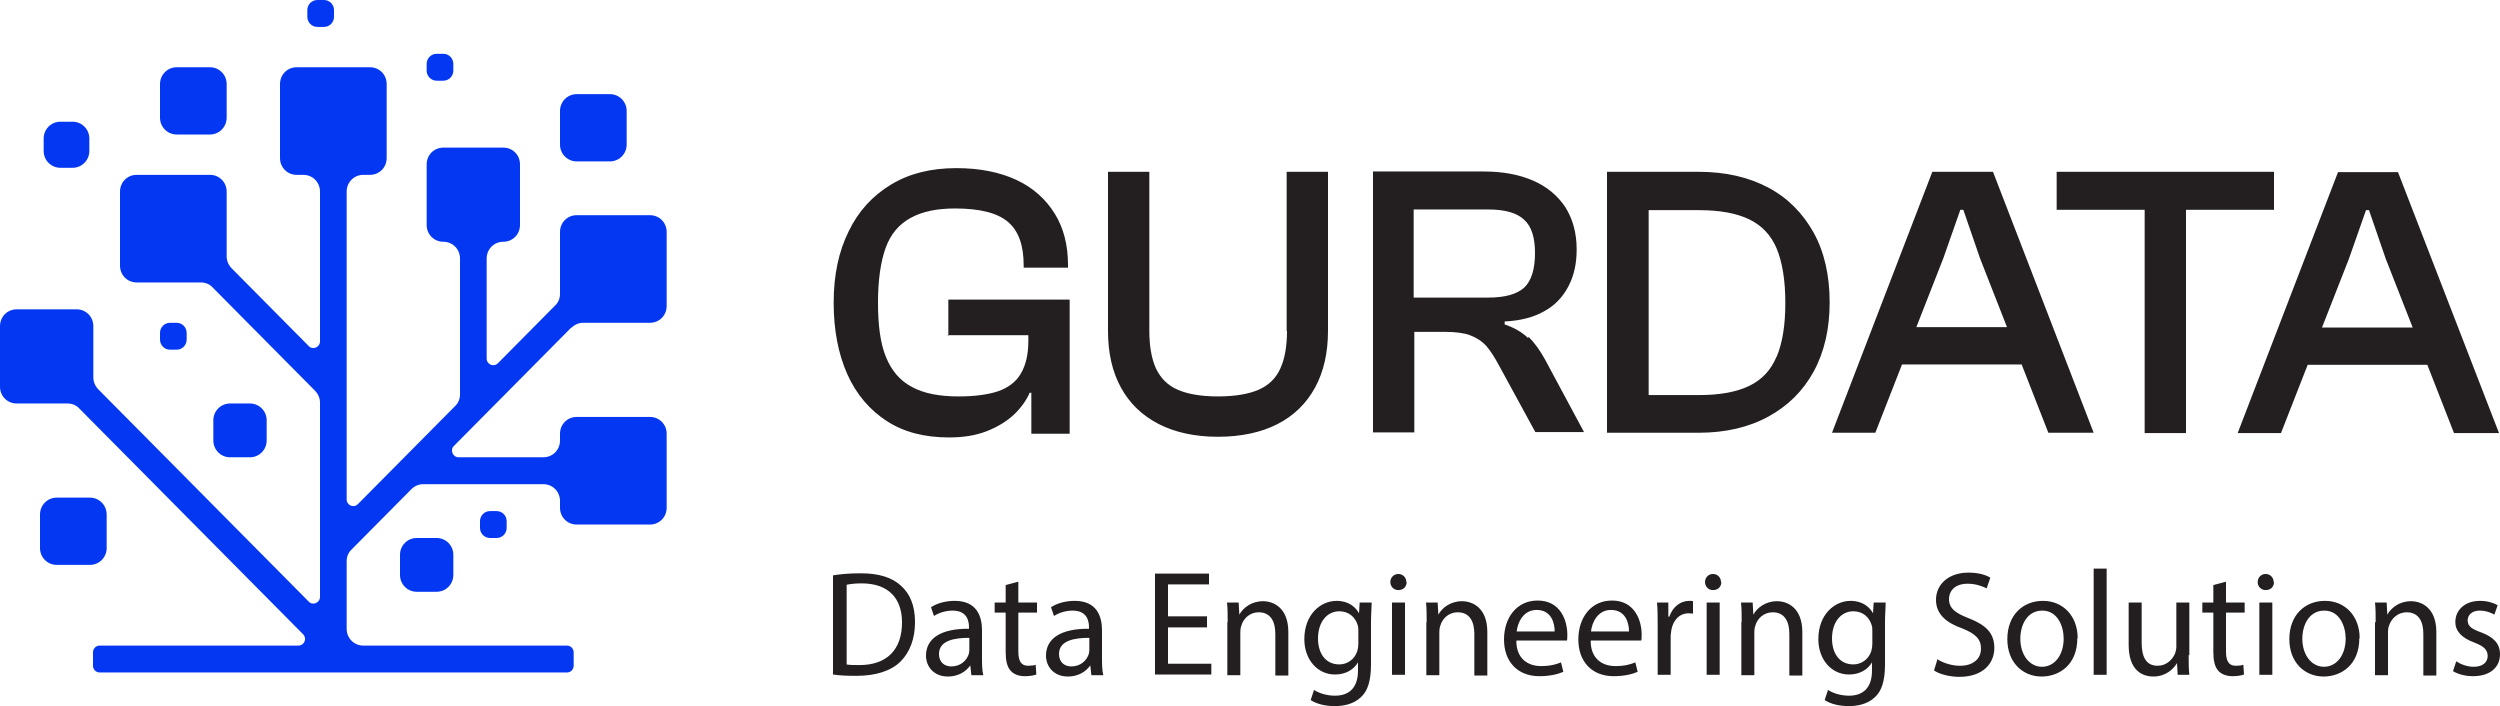 <?xml version="1.0" encoding="UTF-8"?> <svg xmlns="http://www.w3.org/2000/svg" width="131" height="37" viewBox="0 0 131 37" fill="none"><g clip-path="url(#clip0_25_83898)"><path fill-rule="evenodd" clip-rule="evenodd" d="M16.978 0H16.628C16.339 0 16.104 0.237 16.104 0.529V0.881C16.104 1.173 16.339 1.41 16.628 1.41H16.978C17.267 1.41 17.502 1.173 17.502 0.881V0.529C17.502 0.237 17.267 0 16.978 0ZM22.881 2.819H23.231C23.52 2.819 23.755 3.056 23.755 3.348V3.7C23.755 3.992 23.52 4.229 23.231 4.229H22.881C22.592 4.229 22.357 3.992 22.357 3.7V3.348C22.357 3.056 22.592 2.819 22.881 2.819ZM30.549 16.914H34.06C34.549 16.914 34.933 16.527 34.933 16.033V12.157C34.933 11.664 34.549 11.276 34.06 11.276H30.217C29.728 11.276 29.344 11.664 29.344 12.157V15.399C29.344 15.628 29.257 15.857 29.082 16.016L26.095 19.029C25.868 19.258 25.501 19.099 25.501 18.782V13.549C25.501 13.056 25.886 12.668 26.375 12.668C26.864 12.668 27.248 12.28 27.248 11.787V8.616C27.248 8.122 26.864 7.735 26.375 7.735H23.231C22.742 7.735 22.357 8.122 22.357 8.616V11.787C22.357 12.28 22.742 12.668 23.231 12.668C23.72 12.668 24.104 13.056 24.104 13.549V20.667C24.104 20.896 24.017 21.125 23.842 21.284L18.759 26.411C18.532 26.64 18.165 26.481 18.165 26.164V10.043C18.165 9.55 18.55 9.162 19.039 9.162H19.388C19.877 9.162 20.261 8.774 20.261 8.281V4.405C20.261 3.911 19.877 3.524 19.388 3.524H15.545C15.056 3.524 14.672 3.911 14.672 4.405V8.281C14.672 8.774 15.056 9.162 15.545 9.162H15.895C16.384 9.162 16.768 9.55 16.768 10.043V17.883C16.768 18.201 16.384 18.359 16.174 18.13L12.139 14.06C11.982 13.901 11.877 13.672 11.877 13.443V10.043C11.877 9.55 11.493 9.162 11.004 9.162H7.161C6.672 9.162 6.288 9.55 6.288 10.043V13.919C6.288 14.412 6.672 14.8 7.161 14.8H10.532C10.759 14.8 10.986 14.888 11.144 15.064L16.506 20.473C16.663 20.632 16.768 20.861 16.768 21.09V31.274C16.768 31.591 16.384 31.75 16.174 31.52L5.153 20.403C4.995 20.244 4.891 20.015 4.891 19.786V17.09C4.891 16.597 4.506 16.209 4.017 16.209H0.873C0.384 16.209 0 16.597 0 17.09V20.262C0 20.755 0.384 21.143 0.873 21.143H3.546C3.773 21.143 4 21.231 4.157 21.407L15.877 33.23C16.104 33.459 15.947 33.829 15.633 33.829H5.223C5.03 33.829 4.873 33.987 4.873 34.181V34.886C4.873 35.08 5.03 35.238 5.223 35.238H29.711C29.903 35.238 30.06 35.08 30.06 34.886V34.181C30.06 33.987 29.903 33.829 29.711 33.829H19.039C18.55 33.829 18.165 33.441 18.165 32.948V29.406C18.165 29.177 18.253 28.948 18.427 28.79L21.554 25.636C21.711 25.477 21.938 25.371 22.165 25.371H28.471C28.96 25.371 29.344 25.759 29.344 26.252V26.605C29.344 27.098 29.728 27.486 30.217 27.486H34.06C34.549 27.486 34.933 27.098 34.933 26.605V22.729C34.933 22.235 34.549 21.848 34.06 21.848H30.217C29.728 21.848 29.344 22.235 29.344 22.729V23.081C29.344 23.574 28.96 23.962 28.471 23.962H24.034C23.72 23.962 23.562 23.574 23.79 23.363L29.92 17.179H29.938C30.095 17.02 30.322 16.914 30.549 16.914ZM11.004 3.524H9.257C8.775 3.524 8.384 3.918 8.384 4.405V6.167C8.384 6.653 8.775 7.048 9.257 7.048H11.004C11.486 7.048 11.877 6.653 11.877 6.167V4.405C11.877 3.918 11.486 3.524 11.004 3.524ZM30.217 4.933H31.964C32.446 4.933 32.837 5.328 32.837 5.814V7.576C32.837 8.063 32.446 8.457 31.964 8.457H30.217C29.735 8.457 29.344 8.063 29.344 7.576V5.814C29.344 5.328 29.735 4.933 30.217 4.933ZM4.716 26.076H2.969C2.487 26.076 2.096 26.471 2.096 26.957V28.719C2.096 29.206 2.487 29.6 2.969 29.6H4.716C5.198 29.6 5.589 29.206 5.589 28.719V26.957C5.589 26.471 5.198 26.076 4.716 26.076ZM9.257 16.914H8.908C8.619 16.914 8.384 17.151 8.384 17.443V17.795C8.384 18.087 8.619 18.324 8.908 18.324H9.257C9.547 18.324 9.781 18.087 9.781 17.795V17.443C9.781 17.151 9.547 16.914 9.257 16.914ZM25.676 26.781H26.025C26.315 26.781 26.549 27.018 26.549 27.309V27.662C26.549 27.954 26.315 28.191 26.025 28.191H25.676C25.387 28.191 25.152 27.954 25.152 27.662V27.309C25.152 27.018 25.387 26.781 25.676 26.781ZM13.1 21.143H12.052C11.57 21.143 11.179 21.537 11.179 22.024V23.081C11.179 23.567 11.57 23.962 12.052 23.962H13.1C13.582 23.962 13.973 23.567 13.973 23.081V22.024C13.973 21.537 13.582 21.143 13.1 21.143ZM21.833 28.191H22.881C23.364 28.191 23.755 28.585 23.755 29.071V30.129C23.755 30.615 23.364 31.009 22.881 31.009H21.833C21.351 31.009 20.96 30.615 20.96 30.129V29.071C20.96 28.585 21.351 28.191 21.833 28.191ZM3.161 6.378H3.808C4.29 6.378 4.681 6.773 4.681 7.259V7.911C4.681 8.397 4.29 8.792 3.808 8.792H3.161C2.679 8.792 2.288 8.397 2.288 7.911V7.259C2.288 6.773 2.679 6.378 3.161 6.378Z" fill="#0437F2"></path><path fill-rule="evenodd" clip-rule="evenodd" d="M49.64 17.566H49.693V17.601L49.64 17.566ZM49.693 17.566H53.885V17.883C53.885 18.588 53.745 19.152 53.483 19.592C53.221 20.033 52.802 20.332 52.278 20.509C51.736 20.685 51.055 20.773 50.217 20.773C49.221 20.773 48.4 20.614 47.789 20.279C47.16 19.945 46.723 19.434 46.426 18.711C46.129 17.989 46.007 17.038 46.007 15.857C46.007 14.677 46.147 13.708 46.409 12.985C46.671 12.263 47.108 11.752 47.719 11.417C48.33 11.082 49.099 10.924 50.042 10.924C51.334 10.924 52.26 11.153 52.819 11.629C53.378 12.104 53.64 12.862 53.64 13.901V14.025H55.963V13.884C55.963 12.844 55.736 11.946 55.264 11.188C54.793 10.431 54.129 9.831 53.256 9.426C52.383 9.021 51.334 8.81 50.112 8.81C48.784 8.81 47.649 9.091 46.688 9.673C45.728 10.254 44.977 11.065 44.47 12.122C43.946 13.179 43.684 14.412 43.684 15.857C43.684 17.302 43.929 18.553 44.4 19.61C44.872 20.667 45.571 21.478 46.461 22.059C47.352 22.64 48.435 22.922 49.727 22.922C50.479 22.922 51.142 22.817 51.719 22.588C52.295 22.359 52.749 22.077 53.133 21.724C53.5 21.372 53.78 20.984 53.955 20.579H54.042V22.729H56.05V15.699H49.693V17.566ZM67.439 17.337C67.439 18.148 67.317 18.817 67.089 19.311C66.862 19.821 66.478 20.191 65.954 20.421C65.43 20.649 64.714 20.773 63.823 20.773C62.932 20.773 62.234 20.649 61.71 20.421C61.186 20.191 60.819 19.821 60.574 19.311C60.347 18.817 60.225 18.148 60.225 17.337V9.003H58.059V17.337C58.059 18.5 58.286 19.487 58.74 20.315C59.194 21.143 59.858 21.777 60.714 22.218C61.57 22.658 62.618 22.887 63.823 22.887C65.028 22.887 66.094 22.658 66.95 22.218C67.805 21.777 68.452 21.143 68.906 20.315C69.36 19.487 69.587 18.482 69.587 17.337V9.003H67.421V17.337H67.439ZM78.844 17.002C79.334 17.161 79.753 17.408 80.067 17.707L80.102 17.654C80.416 17.971 80.696 18.359 80.958 18.835L83.002 22.64H80.451L78.53 19.117C78.32 18.729 78.111 18.394 77.884 18.13C77.639 17.866 77.36 17.689 77.028 17.566C76.696 17.443 76.259 17.39 75.718 17.39H74.111V22.658H71.945V8.986H77.744C78.74 8.986 79.596 9.144 80.329 9.461C81.063 9.779 81.622 10.254 82.023 10.853C82.408 11.47 82.617 12.192 82.617 13.073C82.617 13.813 82.478 14.448 82.181 15.011C81.884 15.575 81.465 16.016 80.906 16.315C80.347 16.632 79.648 16.809 78.844 16.844V17.002ZM74.076 15.593H77.989C78.862 15.593 79.491 15.417 79.875 15.064C80.242 14.712 80.434 14.113 80.434 13.267C80.434 12.457 80.259 11.875 79.875 11.523C79.491 11.153 78.862 10.977 77.989 10.977H74.076V15.593ZM92.661 9.831C91.63 9.285 90.425 9.003 89.01 9.003H84.207V22.676H89.01C90.407 22.676 91.63 22.394 92.661 21.83C93.691 21.266 94.477 20.491 95.036 19.469C95.595 18.447 95.874 17.231 95.874 15.839C95.874 14.448 95.595 13.197 95.036 12.192C94.477 11.188 93.691 10.378 92.661 9.831ZM93.097 18.676C92.8 19.399 92.311 19.91 91.647 20.227C90.984 20.544 90.111 20.702 89.028 20.702H86.39V11.012H89.028C90.111 11.012 90.984 11.171 91.647 11.488C92.311 11.805 92.8 12.316 93.097 13.021C93.394 13.743 93.551 14.677 93.551 15.875C93.551 17.073 93.394 17.989 93.097 18.694V18.676ZM95.997 22.676L101.254 9.003H101.289H104.433L109.708 22.676H107.333L105.935 19.099H99.665L98.267 22.676H95.997ZM101.831 13.531L100.416 17.143H100.433H105.167L103.752 13.531L102.879 10.994H102.721L101.831 13.531ZM119.158 10.994V9.003H114.546H112.38H107.769V10.994H112.38V22.693H114.546V10.994H119.158ZM130.948 22.693H128.59L127.192 19.117H120.922L119.524 22.693H117.254L122.511 9.021H125.655L130.948 22.693ZM123.088 13.549L121.673 17.161H121.69H126.424L125.009 13.549L124.136 11.012H123.978L123.088 13.549Z" fill="#231F20"></path><path fill-rule="evenodd" clip-rule="evenodd" d="M110.389 29.794H109.708V35.361H110.389V29.794ZM102.704 34.886C102.25 34.886 101.796 34.727 101.499 34.533L101.516 34.569L101.342 35.132C101.621 35.326 102.162 35.467 102.669 35.467C103.909 35.467 104.503 34.762 104.503 33.952C104.503 33.177 104.066 32.754 103.176 32.401C102.442 32.12 102.128 31.873 102.128 31.38C102.128 31.009 102.39 30.587 103.106 30.587C103.577 30.587 103.927 30.745 104.101 30.833L104.293 30.27C104.066 30.129 103.682 30.005 103.141 30.005C102.128 30.005 101.446 30.604 101.446 31.432C101.446 32.172 101.97 32.63 102.826 32.93C103.525 33.212 103.804 33.494 103.804 33.987C103.804 34.516 103.403 34.886 102.704 34.886ZM45.099 30.041C44.575 30.041 44.086 30.076 43.667 30.146H43.649V35.344C43.981 35.397 44.383 35.414 44.872 35.414C45.902 35.414 46.706 35.15 47.195 34.657C47.684 34.163 47.946 33.459 47.946 32.595C47.946 31.732 47.684 31.115 47.212 30.692C46.758 30.27 46.077 30.041 45.099 30.041ZM45.029 34.85C44.767 34.85 44.523 34.85 44.348 34.815H44.365V30.64C44.54 30.604 44.802 30.569 45.151 30.569C46.566 30.569 47.265 31.362 47.265 32.613C47.265 34.04 46.479 34.85 45.029 34.85ZM50.845 34.886L50.898 35.361V35.379H51.527C51.457 35.115 51.457 34.798 51.457 34.463V33.036C51.457 32.278 51.177 31.485 50.025 31.485C49.553 31.485 49.099 31.609 48.784 31.82L48.941 32.278C49.203 32.102 49.57 31.996 49.92 31.996C50.688 31.996 50.776 32.56 50.776 32.877V32.948C49.326 32.93 48.522 33.441 48.522 34.357C48.522 34.903 48.907 35.45 49.675 35.45C50.217 35.45 50.618 35.185 50.828 34.886H50.845ZM49.203 34.269C49.203 33.547 50.042 33.423 50.793 33.423V34.075C50.793 34.146 50.776 34.216 50.758 34.287L50.758 34.287C50.653 34.604 50.339 34.921 49.85 34.921C49.501 34.921 49.203 34.709 49.203 34.269ZM53.361 30.481V31.573H54.339V32.102H53.361V34.146C53.361 34.621 53.5 34.886 53.867 34.886C54.042 34.886 54.182 34.868 54.269 34.833L54.304 35.344C54.164 35.397 53.955 35.432 53.693 35.432C53.378 35.432 53.116 35.326 52.959 35.15C52.767 34.939 52.697 34.604 52.697 34.163V32.102H52.12V31.573H52.697V30.657L53.361 30.481ZM57.133 34.886L57.186 35.361V35.379H57.815C57.745 35.115 57.745 34.798 57.745 34.463V34.463V33.036C57.745 32.278 57.465 31.485 56.312 31.485C55.841 31.485 55.387 31.609 55.072 31.82L55.23 32.278C55.492 32.102 55.858 31.996 56.208 31.996C56.976 31.996 57.064 32.56 57.064 32.877V32.948C55.614 32.93 54.81 33.441 54.81 34.357C54.81 34.903 55.195 35.45 55.963 35.45C56.505 35.45 56.906 35.185 57.116 34.886H57.133ZM55.492 34.269C55.492 33.547 56.33 33.423 57.081 33.423V34.075C57.081 34.146 57.064 34.216 57.046 34.287L57.046 34.287C56.941 34.604 56.627 34.921 56.138 34.921C55.788 34.921 55.492 34.709 55.492 34.269ZM63.247 32.877H61.203V34.78H63.474V35.344H60.522V30.058H63.352V30.622H61.203V32.296H63.247V32.859V32.877ZM64.295 31.573C64.33 31.89 64.33 32.208 64.33 32.595L64.312 32.613V35.379H64.993V33.106C64.993 33.001 65.011 32.877 65.046 32.789C65.151 32.401 65.5 32.084 65.954 32.084C66.6 32.084 66.827 32.595 66.827 33.212V35.397H67.509V33.124C67.509 31.82 66.705 31.503 66.181 31.503C65.57 31.503 65.133 31.855 64.941 32.208L64.906 31.573H64.295ZM71.861 31.967L71.861 31.967V31.967V31.967V31.967V31.967V31.967V31.968V31.968V31.968V31.968V31.968V31.968V31.968V31.968V31.968V31.968V31.968V31.968C71.851 32.15 71.84 32.356 71.84 32.613V34.815C71.84 35.679 71.666 36.225 71.299 36.542C70.932 36.894 70.408 37 69.936 37C69.465 37 68.993 36.894 68.679 36.683L68.854 36.154C69.098 36.313 69.5 36.454 69.954 36.454C70.653 36.454 71.159 36.084 71.159 35.132V34.709C70.95 35.062 70.548 35.344 69.954 35.344C69.028 35.344 68.347 34.551 68.347 33.494C68.347 32.208 69.185 31.485 70.041 31.485C70.688 31.485 71.054 31.838 71.212 32.137L71.246 31.573H71.84H71.875C71.875 31.697 71.869 31.825 71.861 31.967ZM71.177 33.071C71.177 32.948 71.177 32.859 71.142 32.754C71.019 32.349 70.688 32.031 70.181 32.031C69.535 32.031 69.063 32.595 69.063 33.459C69.063 34.199 69.43 34.815 70.181 34.815C70.6 34.815 70.984 34.551 71.124 34.111C71.159 33.987 71.177 33.864 71.177 33.74V33.071ZM73.273 30.921C73.552 30.921 73.709 30.728 73.709 30.499H73.692C73.692 30.27 73.517 30.076 73.273 30.076C73.028 30.076 72.853 30.27 72.853 30.499C72.853 30.728 73.028 30.921 73.273 30.921ZM72.941 31.573V35.361H73.622V31.573H72.941ZM74.757 32.595C74.757 32.208 74.757 31.89 74.722 31.573H75.334L75.369 32.208C75.561 31.855 75.997 31.503 76.609 31.503C77.133 31.503 77.936 31.82 77.936 33.124V35.397H77.255V33.212C77.255 32.595 77.028 32.084 76.382 32.084C75.927 32.084 75.578 32.401 75.473 32.789C75.439 32.877 75.421 33.001 75.421 33.106V35.379H74.74V32.613L74.757 32.595ZM80.748 34.903C80.067 34.903 79.456 34.516 79.456 33.582L79.473 33.564H82.111C82.128 33.494 82.128 33.388 82.128 33.247C82.128 32.56 81.796 31.468 80.574 31.468C79.473 31.468 78.81 32.366 78.81 33.511C78.81 34.657 79.508 35.432 80.661 35.432C81.272 35.432 81.674 35.309 81.919 35.203L81.796 34.709C81.534 34.815 81.237 34.903 80.748 34.903ZM80.521 31.961C81.29 31.961 81.465 32.648 81.465 33.089H79.473C79.526 32.613 79.823 31.961 80.521 31.961ZM83.351 33.582C83.351 34.516 83.962 34.903 84.643 34.903C85.132 34.903 85.429 34.815 85.691 34.709L85.814 35.203C85.569 35.309 85.167 35.432 84.556 35.432C83.403 35.432 82.705 34.657 82.705 33.511C82.705 32.366 83.368 31.468 84.469 31.468C85.691 31.468 86.023 32.56 86.023 33.247V33.247C86.023 33.388 86.023 33.494 86.006 33.564H83.368L83.351 33.582ZM85.36 33.089C85.36 32.648 85.185 31.961 84.416 31.961C83.718 31.961 83.421 32.613 83.368 33.089H85.36ZM86.827 31.573C86.862 31.926 86.862 32.313 86.862 32.754V35.361H87.543V33.335C87.543 33.28 87.552 33.22 87.561 33.163C87.57 33.11 87.578 33.06 87.578 33.018C87.665 32.507 87.997 32.137 88.486 32.137C88.573 32.137 88.713 32.155 88.713 32.155V31.503C88.661 31.485 88.591 31.485 88.521 31.485H88.521C88.049 31.485 87.648 31.802 87.473 32.313H87.421V31.573H86.827ZM90.198 30.499C90.198 30.728 90.041 30.921 89.761 30.921C89.517 30.921 89.342 30.728 89.342 30.499C89.342 30.27 89.517 30.076 89.761 30.076C90.006 30.076 90.18 30.27 90.18 30.499H90.198ZM89.429 35.361V31.573H90.111V35.361H89.429ZM91.228 31.573C91.263 31.89 91.263 32.208 91.263 32.595L91.246 32.613V35.379H91.927V33.106C91.927 33.001 91.945 32.877 91.979 32.789C92.084 32.401 92.433 32.084 92.888 32.084C93.534 32.084 93.761 32.595 93.761 33.212V35.397H94.442V33.124C94.442 31.82 93.639 31.503 93.115 31.503C92.503 31.503 92.067 31.855 91.875 32.208L91.84 31.573H91.228ZM98.809 31.573C98.809 31.697 98.802 31.825 98.795 31.967L98.795 31.967C98.785 32.149 98.774 32.356 98.774 32.613V34.815C98.774 35.679 98.599 36.225 98.233 36.542C97.866 36.894 97.342 37 96.87 37C96.398 37 95.927 36.894 95.612 36.683L95.787 36.154C96.032 36.313 96.433 36.454 96.888 36.454C97.586 36.454 98.093 36.084 98.093 35.132V34.709C97.883 35.062 97.481 35.344 96.888 35.344C95.962 35.344 95.281 34.551 95.281 33.494C95.281 32.208 96.119 31.485 96.975 31.485C97.621 31.485 97.988 31.838 98.145 32.137L98.18 31.573H98.774H98.809ZM98.11 33.071V33.071C98.11 32.948 98.11 32.859 98.075 32.754C97.953 32.349 97.621 32.031 97.115 32.031C96.468 32.031 95.997 32.595 95.997 33.459C95.997 34.199 96.364 34.815 97.115 34.815C97.534 34.815 97.918 34.551 98.058 34.111C98.093 33.987 98.11 33.864 98.11 33.74V33.071ZM108.852 33.441C108.852 34.85 107.892 35.45 106.983 35.45C105.97 35.45 105.184 34.692 105.184 33.494C105.184 32.225 106.005 31.485 107.053 31.485C108.101 31.485 108.87 32.278 108.87 33.441H108.852ZM105.865 33.476C105.865 34.304 106.337 34.939 107.001 34.939C107.664 34.939 108.136 34.322 108.136 33.459C108.136 32.824 107.822 31.996 107.018 31.996C106.215 31.996 105.865 32.754 105.865 33.476ZM114.686 34.322V34.322C114.686 34.71 114.686 35.062 114.721 35.361H114.11L114.075 34.745C113.9 35.044 113.498 35.45 112.835 35.45C112.241 35.45 111.542 35.115 111.542 33.793V31.573H112.223V33.67C112.223 34.392 112.433 34.886 113.062 34.886C113.516 34.886 113.83 34.569 113.97 34.251C114.005 34.146 114.04 34.022 114.04 33.899V31.573H114.721V34.34L114.686 34.322ZM116.642 31.573V30.481L115.979 30.657V31.573H115.402V32.102H115.979V34.163C115.979 34.604 116.049 34.939 116.241 35.15C116.398 35.326 116.66 35.432 116.974 35.432C117.236 35.432 117.446 35.397 117.586 35.344L117.551 34.833C117.463 34.868 117.324 34.886 117.149 34.886C116.782 34.886 116.642 34.621 116.642 34.146V32.102H117.62V31.573H116.642ZM119.158 30.499C119.158 30.728 119 30.921 118.721 30.921C118.476 30.921 118.302 30.728 118.302 30.499C118.302 30.27 118.476 30.076 118.721 30.076C118.965 30.076 119.14 30.27 119.14 30.499H119.158ZM118.389 35.361V31.573H119.07V35.361H118.389ZM121.76 35.45C122.668 35.45 123.629 34.85 123.629 33.441H123.646C123.646 32.278 122.878 31.485 121.83 31.485C120.782 31.485 119.961 32.225 119.961 33.494C119.961 34.692 120.747 35.45 121.76 35.45ZM121.778 34.939C121.114 34.939 120.642 34.304 120.642 33.476C120.642 32.754 120.992 31.996 121.795 31.996C122.599 31.996 122.913 32.824 122.913 33.459C122.913 34.322 122.441 34.939 121.778 34.939ZM124.485 32.595V32.595C124.485 32.208 124.485 31.89 124.45 31.573H125.061L125.096 32.208C125.288 31.855 125.725 31.503 126.336 31.503C126.86 31.503 127.664 31.82 127.664 33.124V35.397H126.983V33.212C126.983 32.595 126.756 32.084 126.109 32.084C125.655 32.084 125.306 32.401 125.184 32.789C125.149 32.877 125.131 33.001 125.131 33.106V35.379H124.45V32.613L124.485 32.595ZM129.62 34.939C129.271 34.939 128.921 34.798 128.712 34.657V34.639L128.537 35.168C128.799 35.326 129.166 35.432 129.585 35.432C130.493 35.432 131 34.956 131 34.287C131 33.723 130.668 33.388 130.022 33.141C129.533 32.965 129.306 32.824 129.306 32.507C129.306 32.225 129.533 31.996 129.934 31.996C130.284 31.996 130.563 32.12 130.703 32.208L130.878 31.714C130.668 31.591 130.336 31.485 129.952 31.485C129.148 31.485 128.659 31.979 128.659 32.595C128.659 33.053 128.974 33.423 129.655 33.67C130.162 33.864 130.354 34.058 130.354 34.375C130.354 34.692 130.109 34.939 129.62 34.939Z" fill="#231F20"></path></g><defs><clipPath id="clip0_25_83898"><rect width="131" height="37" fill="white"></rect></clipPath></defs></svg> 